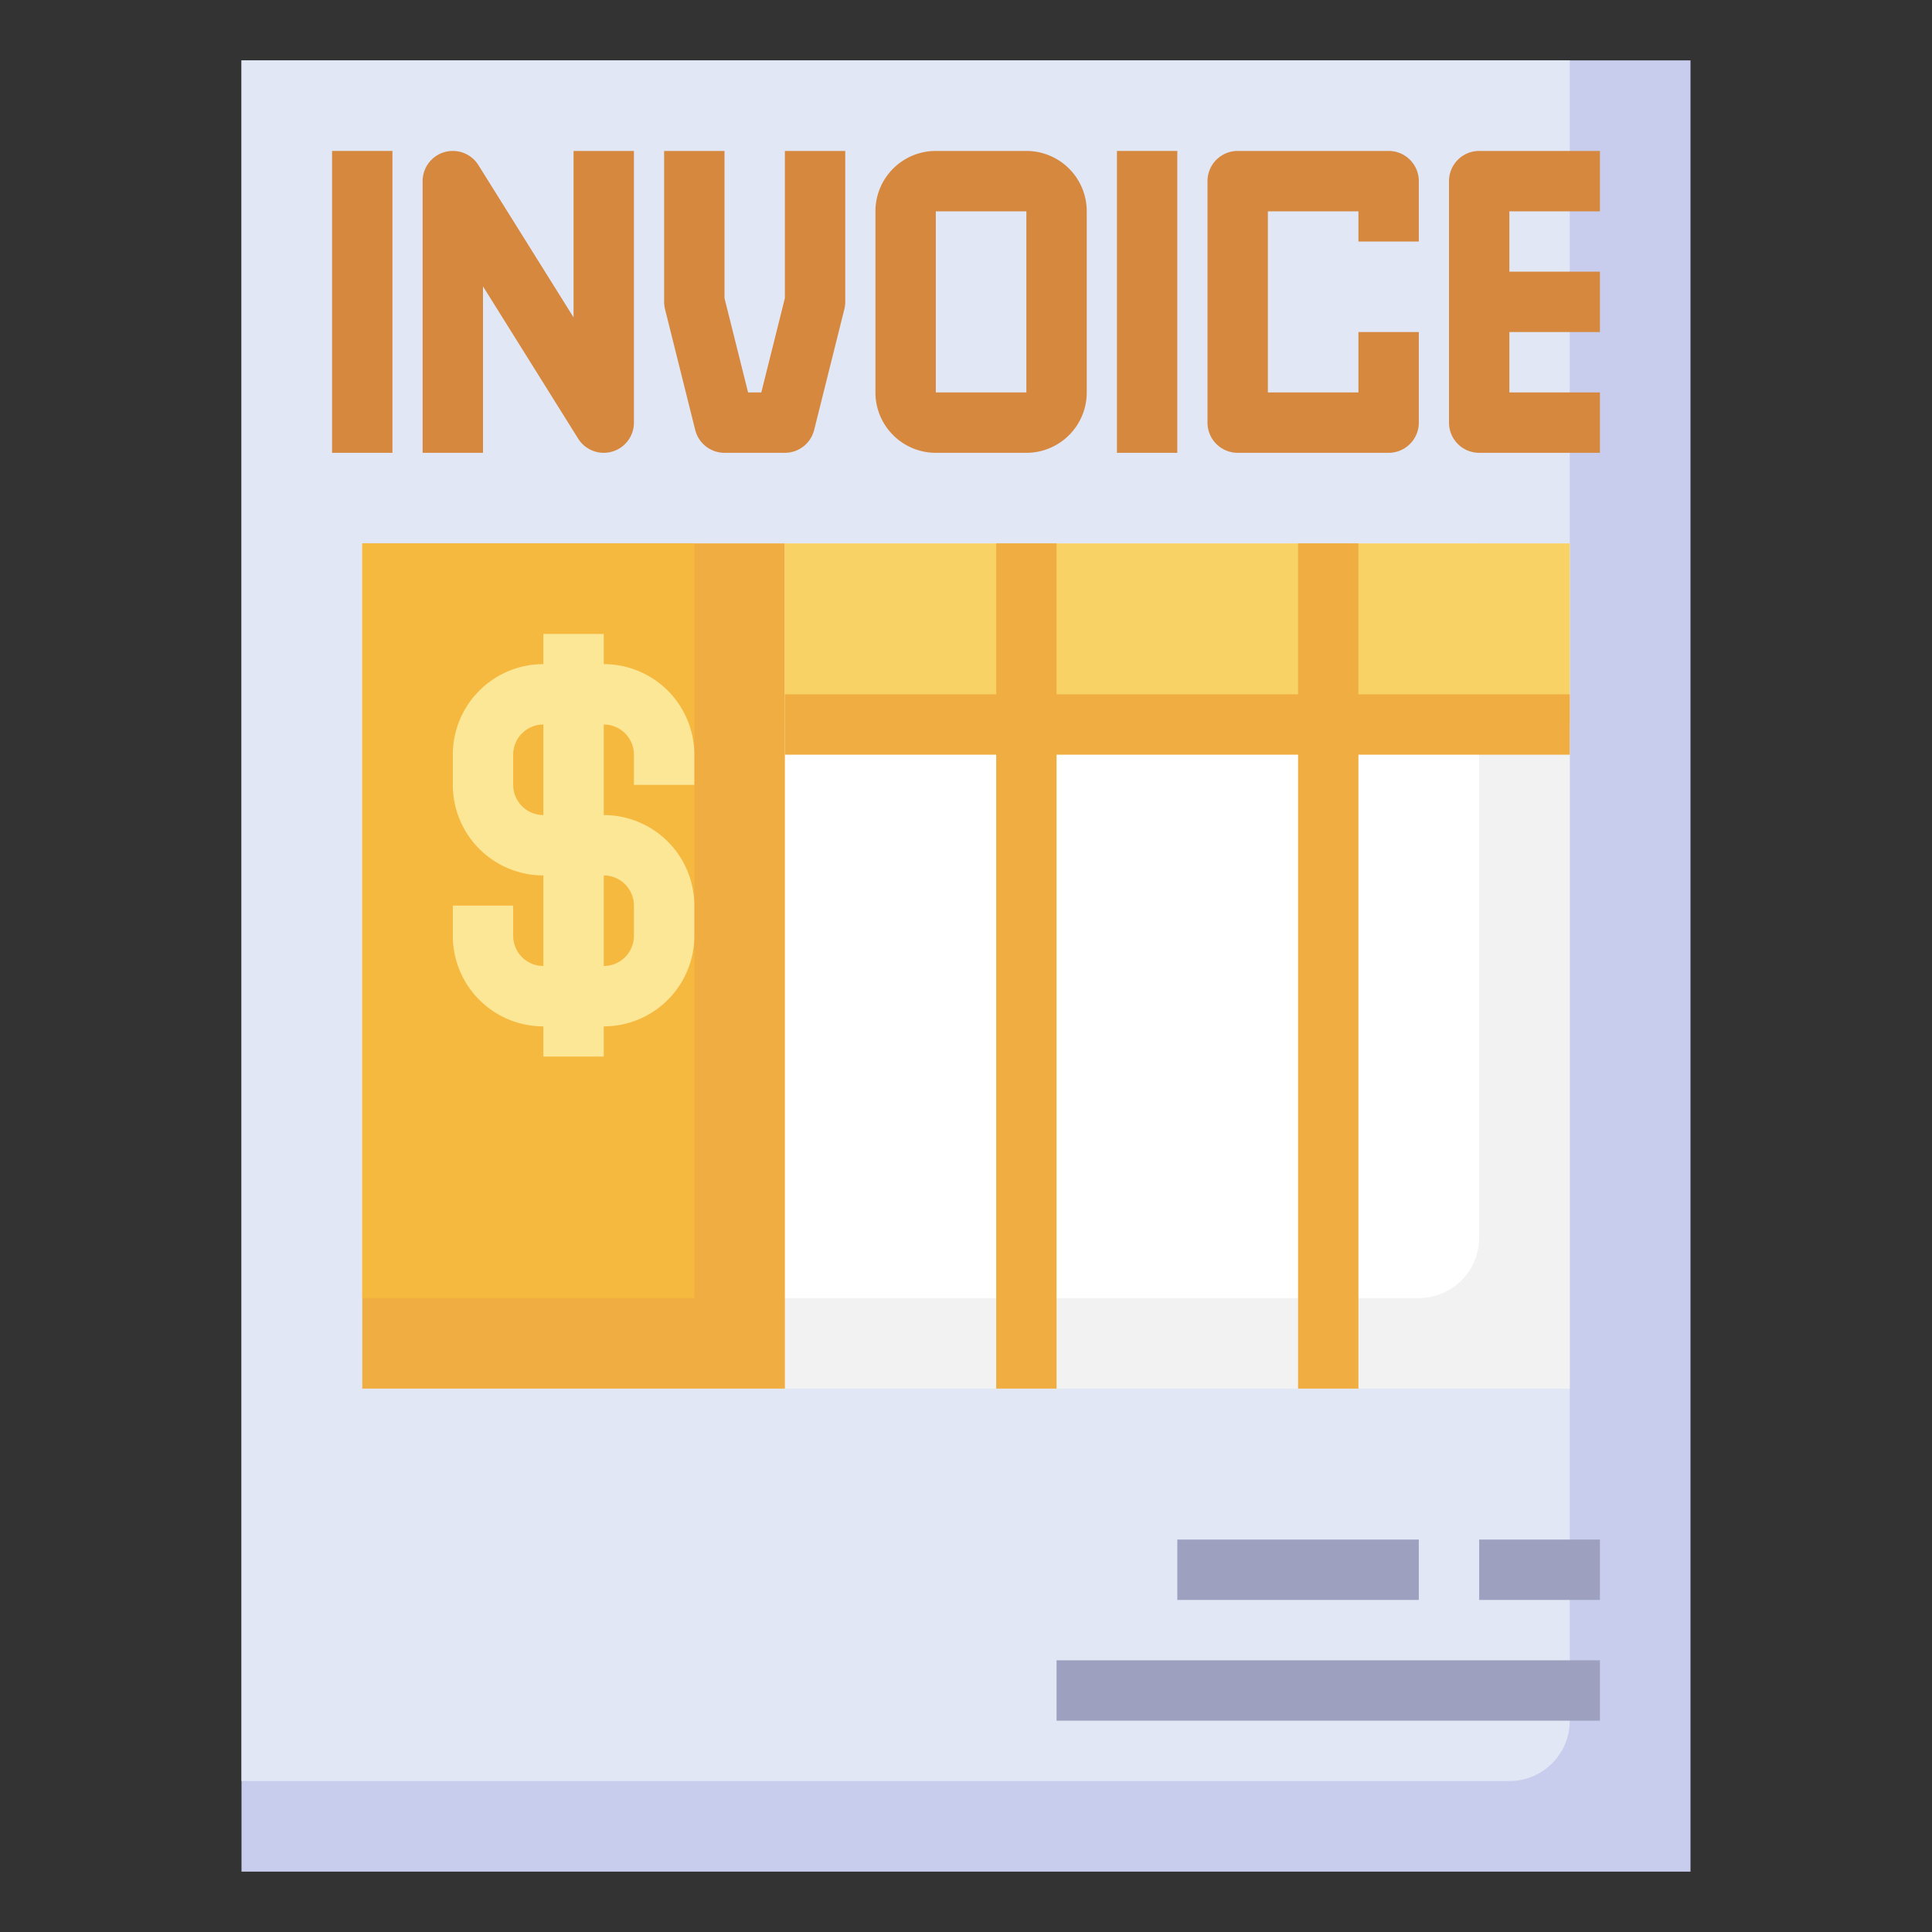<!-- icon666.com - MILLIONS OF FREE VECTOR ICONS --><svg id="Layer_3" viewBox="0 0 64 64" xmlns="http://www.w3.org/2000/svg" data-name="Layer 3"><rect x="0" y="0" width="64" height="64" fill="#333333" stroke="none"/><path d="m8 2h48v60h-48z" fill="#c8cded"></path><path d="m50 59a2 2 0 0 0 2-2v-55h-44v57z" fill="#e2e7f6"></path><path d="m12 18h40v28h-40z" fill="#f2f2f2"></path><path d="m49 41v-23h-37v25h35a2 2 0 0 0 2-2z" fill="#fff"></path><path d="m12 18h14v28h-14z" fill="#f0ae42"></path><path d="m12 18h11v25h-11z" fill="#f6b940"></path><path d="m26 18h26v6h-26z" fill="#f9d266"></path><g fill="#d5883e"><path d="m11 5h2v10h-2z"></path><path d="m19 10.514-3.152-5.044a1 1 0 0 0 -1.848.53v9h2v-5.514l3.152 5.044a1 1 0 0 0 1.848-.53v-9h-2z"></path><path d="m26 9.877-.781 3.123h-.438l-.781-3.123v-4.877h-2v5a.984.984 0 0 0 .03.242l1 4a1 1 0 0 0 .97.758h2a1 1 0 0 0 .97-.758l1-4a.984.984 0 0 0 .03-.242v-5h-2z"></path><path d="m34 5h-3a2 2 0 0 0 -2 2v6a2 2 0 0 0 2 2h3a2 2 0 0 0 2-2v-6a2 2 0 0 0 -2-2zm-3 8v-6h3v6z"></path><path d="m37 5h2v10h-2z"></path><path d="m46 5h-5a1 1 0 0 0 -1 1v8a1 1 0 0 0 1 1h5a1 1 0 0 0 1-1v-3h-2v2h-3v-6h3v1h2v-2a1 1 0 0 0 -1-1z"></path><path d="m53 7v-2h-4a1 1 0 0 0 -1 1v8a1 1 0 0 0 1 1h4v-2h-3v-2h3v-2h-3v-2z"></path></g><path d="m23 26v-1a3 3 0 0 0 -3-3v-1h-2v1a3 3 0 0 0 -3 3v1a3 3 0 0 0 3 3v3a1 1 0 0 1 -1-1v-1h-2v1a3 3 0 0 0 3 3v1h2v-1a3 3 0 0 0 3-3v-1a3 3 0 0 0 -3-3v-3a1 1 0 0 1 1 1v1zm-2 4v1a1 1 0 0 1 -1 1v-3a1 1 0 0 1 1 1zm-3-3a1 1 0 0 1 -1-1v-1a1 1 0 0 1 1-1z" fill="#fce797"></path><path d="m52 23h-7v-5h-2v5h-8v-5h-2v5h-7v2h7v21h2v-21h8v21h2v-21h7z" fill="#f0ae42"></path><path d="m35 55h18v2h-18z" fill="#9da1bf"></path><path d="m39 51h8v2h-8z" fill="#9da1bf"></path><path d="m49 51h4v2h-4z" fill="#9da1bf"></path></svg>